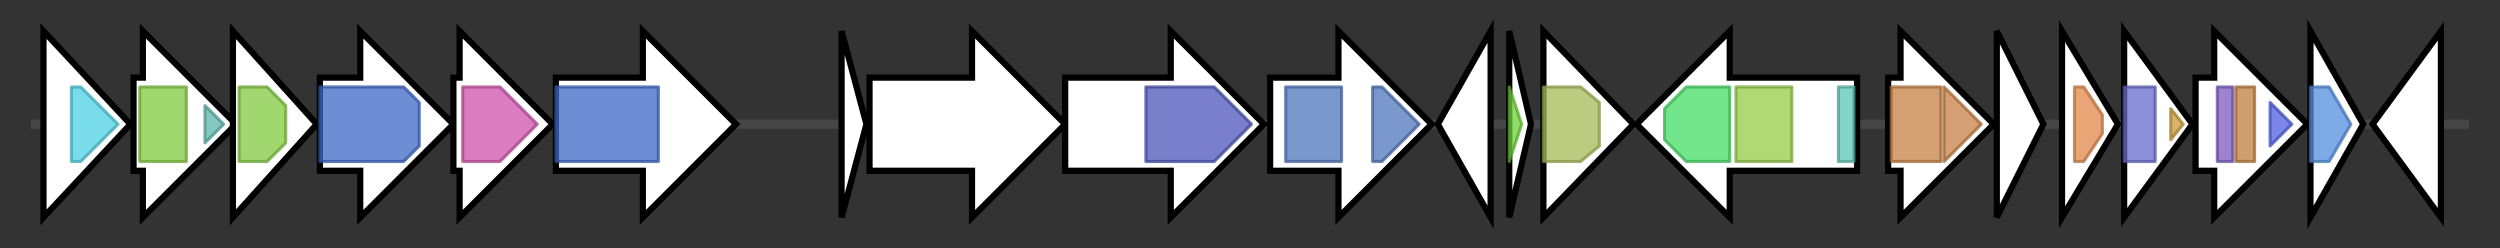 <svg version="1.1" baseProfile="full" xmlns="http://www.w3.org/2000/svg" width="805.033" height="80">
	<rect width="100%" height="100%" fill="#333333" stroke="none"/>
	<g>
		<line x1="10" y1="40.0" x2="795.033" y2="40.0" style="stroke:rgb(70,70,70); stroke-width:3 "/>
		<g>
			<title> (ctg11_32)</title>
			<polygon class=" (ctg11_32)" points="14,10 42,40 14,70" fill="rgb(255,255,255)" fill-opacity="1.0" stroke="rgb(0,0,0)" stroke-width="2"  />
			<g>
				<title>BPD_transp_1 (PF00528)
"Binding-protein-dependent transport system inner membrane component"</title>
				<polygon class="PF00528" points="23,28 26,28 38,40 26,52 23,52" stroke-linejoin="round" width="18" height="24" fill="rgb(77,208,225)" stroke="rgb(61,166,180)" stroke-width="1" opacity="0.75" />
			</g>
		</g>
		<g>
			<title> (ctg11_33)</title>
			<polygon class=" (ctg11_33)" points="43,25 46,25 46,10 76,40 46,70 46,55 43,55" fill="rgb(255,255,255)" fill-opacity="1.0" stroke="rgb(0,0,0)" stroke-width="2"  />
			<g>
				<title>ABC_tran (PF00005)
"ABC transporter"</title>
				<rect class="PF00005" x="45" y="28" stroke-linejoin="round" width="15" height="24" fill="rgb(129,201,63)" stroke="rgb(103,160,50)" stroke-width="1" opacity="0.75" />
			</g>
			<g>
				<title>oligo_HPY (PF08352)
"Oligopeptide/dipeptide transporter, C-terminal region"</title>
				<polygon class="PF08352" points="66,34 72,40 72,40 66,46" stroke-linejoin="round" width="6" height="24" fill="rgb(90,183,173)" stroke="rgb(72,146,138)" stroke-width="1" opacity="0.75" />
			</g>
		</g>
		<g>
			<title> (ctg11_34)</title>
			<polygon class=" (ctg11_34)" points="75,10 102,40 75,70" fill="rgb(255,255,255)" fill-opacity="1.0" stroke="rgb(0,0,0)" stroke-width="2"  />
			<g>
				<title>ABC_tran (PF00005)
"ABC transporter"</title>
				<polygon class="PF00005" points="77,28 86,28 92,34 92,46 86,52 77,52" stroke-linejoin="round" width="15" height="24" fill="rgb(129,201,63)" stroke="rgb(103,160,50)" stroke-width="1" opacity="0.75" />
			</g>
			<g>
				<title>oligo_HPY (PF08352)
"Oligopeptide/dipeptide transporter, C-terminal region"</title>
				<polygon class="PF08352" points="98,40 98,40 98,40" stroke-linejoin="round" width="4" height="24" fill="rgb(90,183,173)" stroke="rgb(72,146,138)" stroke-width="1" opacity="0.75" />
			</g>
		</g>
		<g>
			<title> (ctg11_35)</title>
			<polygon class=" (ctg11_35)" points="103,25 116,25 116,10 146,40 116,70 116,55 103,55" fill="rgb(255,255,255)" fill-opacity="1.0" stroke="rgb(0,0,0)" stroke-width="2"  />
			<g>
				<title>Sulfatase (PF00884)
"Sulfatase"</title>
				<polygon class="PF00884" points="103,28 130,28 135,33 135,47 130,52 103,52" stroke-linejoin="round" width="32" height="24" fill="rgb(61,103,198)" stroke="rgb(48,82,158)" stroke-width="1" opacity="0.75" />
			</g>
		</g>
		<g>
			<title> (ctg11_36)</title>
			<polygon class=" (ctg11_36)" points="146,25 148,25 148,10 178,40 148,70 148,55 146,55" fill="rgb(255,255,255)" fill-opacity="1.0" stroke="rgb(0,0,0)" stroke-width="2"  />
			<g>
				<title>FGE-sulfatase (PF03781)
"Sulfatase-modifying factor enzyme 1"</title>
				<polygon class="PF03781" points="149,28 161,28 173,40 161,52 149,52" stroke-linejoin="round" width="28" height="24" fill="rgb(206,81,170)" stroke="rgb(164,64,136)" stroke-width="1" opacity="0.75" />
			</g>
		</g>
		<g>
			<title> (ctg11_37)</title>
			<polygon class=" (ctg11_37)" points="179,25 207,25 207,10 237,40 207,70 207,55 179,55" fill="rgb(255,255,255)" fill-opacity="1.0" stroke="rgb(0,0,0)" stroke-width="2"  />
			<g>
				<title>Sulfatase (PF00884)
"Sulfatase"</title>
				<rect class="PF00884" x="179" y="28" stroke-linejoin="round" width="33" height="24" fill="rgb(61,103,198)" stroke="rgb(48,82,158)" stroke-width="1" opacity="0.75" />
			</g>
		</g>
		<g>
			<title> (ctg11_38)</title>
			<polygon class=" (ctg11_38)" points="271,10 279,40 271,70" fill="rgb(255,255,255)" fill-opacity="1.0" stroke="rgb(0,0,0)" stroke-width="2"  />
		</g>
		<g>
			<title> (ctg11_39)</title>
			<polygon class=" (ctg11_39)" points="280,25 313,25 313,10 343,40 313,70 313,55 280,55" fill="rgb(255,255,255)" fill-opacity="1.0" stroke="rgb(0,0,0)" stroke-width="2"  />
		</g>
		<g>
			<title> (ctg11_40)</title>
			<polygon class=" (ctg11_40)" points="343,25 377,25 377,10 407,40 377,70 377,55 343,55" fill="rgb(255,255,255)" fill-opacity="1.0" stroke="rgb(0,0,0)" stroke-width="2"  />
			<g>
				<title>YcaO (PF02624)
"YcaO cyclodehydratase, ATP-ad Mg2+-binding"</title>
				<polygon class="PF02624" points="369,28 391,28 403,40 403,40 391,52 369,52" stroke-linejoin="round" width="34" height="24" fill="rgb(76,84,185)" stroke="rgb(60,67,148)" stroke-width="1" opacity="0.75" />
			</g>
		</g>
		<g>
			<title> (ctg11_41)</title>
			<polygon class=" (ctg11_41)" points="409,25 431,25 431,10 461,40 431,70 431,55 409,55" fill="rgb(255,255,255)" fill-opacity="1.0" stroke="rgb(0,0,0)" stroke-width="2"  />
			<g>
				<title>Nitroreductase (PF00881)
"Nitroreductase family"</title>
				<rect class="PF00881" x="414" y="28" stroke-linejoin="round" width="18" height="24" fill="rgb(79,118,187)" stroke="rgb(63,94,149)" stroke-width="1" opacity="0.75" />
			</g>
			<g>
				<title>Nitroreductase (PF00881)
"Nitroreductase family"</title>
				<polygon class="PF00881" points="442,28 445,28 457,40 445,52 442,52" stroke-linejoin="round" width="17" height="24" fill="rgb(79,118,187)" stroke="rgb(63,94,149)" stroke-width="1" opacity="0.75" />
			</g>
		</g>
		<g>
			<title> (ctg11_42)</title>
			<polygon class=" (ctg11_42)" points="463,40 480,10 480,70" fill="rgb(255,255,255)" fill-opacity="1.0" stroke="rgb(0,0,0)" stroke-width="2"  />
		</g>
		<g>
			<title> (ctg11_43)</title>
			<polygon class=" (ctg11_43)" points="486,10 493,40 486,70" fill="rgb(255,255,255)" fill-opacity="1.0" stroke="rgb(0,0,0)" stroke-width="2"  />
			<g>
				<title>SASP (PF00269)
"Small, acid-soluble spore proteins, alpha/beta type"</title>
				<polygon class="PF00269" points="486,28 486,28 490,40 486,52 486,52" stroke-linejoin="round" width="5" height="24" fill="rgb(108,209,56)" stroke="rgb(86,167,44)" stroke-width="1" opacity="0.75" />
			</g>
		</g>
		<g>
			<title> (ctg11_44)</title>
			<polygon class=" (ctg11_44)" points="497,10 526,40 497,70" fill="rgb(255,255,255)" fill-opacity="1.0" stroke="rgb(0,0,0)" stroke-width="2"  />
			<g>
				<title>DNA_ligase_A_M (PF01068)
"ATP dependent DNA ligase domain"</title>
				<polygon class="PF01068" points="497,28 509,28 515,33 515,47 509,52 497,52" stroke-linejoin="round" width="18" height="24" fill="rgb(164,187,87)" stroke="rgb(131,149,69)" stroke-width="1" opacity="0.75" />
			</g>
		</g>
		<g>
			<title> (ctg11_45)</title>
			<polygon class=" (ctg11_45)" points="598,25 557,25 557,10 527,40 557,70 557,55 598,55" fill="rgb(255,255,255)" fill-opacity="1.0" stroke="rgb(0,0,0)" stroke-width="2"  />
			<g>
				<title>Hydrolase (PF00702)
"haloacid dehalogenase-like hydrolase"</title>
				<polygon class="PF00702" points="536,35 543,28 557,28 557,52 543,52 536,45" stroke-linejoin="round" width="21" height="24" fill="rgb(68,220,102)" stroke="rgb(54,176,81)" stroke-width="1" opacity="0.75" />
			</g>
			<g>
				<title>E1-E2_ATPase (PF00122)
"E1-E2 ATPase"</title>
				<rect class="PF00122" x="559" y="28" stroke-linejoin="round" width="18" height="24" fill="rgb(149,204,70)" stroke="rgb(119,163,56)" stroke-width="1" opacity="0.75" />
			</g>
			<g>
				<title>HMA (PF00403)
"Heavy-metal-associated domain"</title>
				<rect class="PF00403" x="592" y="28" stroke-linejoin="round" width="5" height="24" fill="rgb(91,198,182)" stroke="rgb(72,158,145)" stroke-width="1" opacity="0.75" />
			</g>
		</g>
		<g>
			<title> (ctg11_46)</title>
			<polygon class=" (ctg11_46)" points="608,25 612,25 612,10 642,40 612,70 612,55 608,55" fill="rgb(255,255,255)" fill-opacity="1.0" stroke="rgb(0,0,0)" stroke-width="2"  />
			<g>
				<title>DUF3231 (PF11553)
"Protein of unknown function (DUF3231)"</title>
				<rect class="PF11553" x="609" y="28" stroke-linejoin="round" width="16" height="24" fill="rgb(199,128,68)" stroke="rgb(159,102,54)" stroke-width="1" opacity="0.75" />
			</g>
			<g>
				<title>DUF3231 (PF11553)
"Protein of unknown function (DUF3231)"</title>
				<polygon class="PF11553" points="626,28 626,28 638,40 626,52 626,52" stroke-linejoin="round" width="16" height="24" fill="rgb(199,128,68)" stroke="rgb(159,102,54)" stroke-width="1" opacity="0.75" />
			</g>
		</g>
		<g>
			<title> (ctg11_47)</title>
			<polygon class=" (ctg11_47)" points="643,10 658,40 643,70" fill="rgb(255,255,255)" fill-opacity="1.0" stroke="rgb(0,0,0)" stroke-width="2"  />
		</g>
		<g>
			<title> (ctg11_48)</title>
			<polygon class=" (ctg11_48)" points="664,10 682,40 664,70" fill="rgb(255,255,255)" fill-opacity="1.0" stroke="rgb(0,0,0)" stroke-width="2"  />
			<g>
				<title>Methyltransf_25 (PF13649)
"Methyltransferase domain"</title>
				<polygon class="PF13649" points="668,28 671,28 677,37 677,43 671,52 668,52" stroke-linejoin="round" width="9" height="24" fill="rgb(227,135,74)" stroke="rgb(181,108,59)" stroke-width="1" opacity="0.75" />
			</g>
		</g>
		<g>
			<title> (ctg11_49)</title>
			<polygon class=" (ctg11_49)" points="684,10 706,40 684,70" fill="rgb(255,255,255)" fill-opacity="1.0" stroke="rgb(0,0,0)" stroke-width="2"  />
			<g>
				<title>Response_reg (PF00072)
"Response regulator receiver domain"</title>
				<rect class="PF00072" x="684" y="28" stroke-linejoin="round" width="10" height="24" fill="rgb(100,107,203)" stroke="rgb(80,85,162)" stroke-width="1" opacity="0.75" />
			</g>
			<g>
				<title>Trans_reg_C (PF00486)
"Transcriptional regulatory protein, C terminal"</title>
				<polygon class="PF00486" points="699,35 703,40 699,45" stroke-linejoin="round" width="7" height="24" fill="rgb(204,153,57)" stroke="rgb(163,122,45)" stroke-width="1" opacity="0.75" />
			</g>
		</g>
		<g>
			<title> (ctg11_50)</title>
			<polygon class=" (ctg11_50)" points="707,25 713,25 713,10 743,40 713,70 713,55 707,55" fill="rgb(255,255,255)" fill-opacity="1.0" stroke="rgb(0,0,0)" stroke-width="2"  />
			<g>
				<title>HAMP (PF00672)
"HAMP domain"</title>
				<rect class="PF00672" x="714" y="28" stroke-linejoin="round" width="5" height="24" fill="rgb(124,89,195)" stroke="rgb(99,71,156)" stroke-width="1" opacity="0.75" />
			</g>
			<g>
				<title>HisKA (PF00512)
"His Kinase A (phospho-acceptor) domain"</title>
				<rect class="PF00512" x="720" y="28" stroke-linejoin="round" width="6" height="24" fill="rgb(193,125,62)" stroke="rgb(154,100,49)" stroke-width="1" opacity="0.75" />
			</g>
			<g>
				<title>HATPase_c (PF02518)
"Histidine kinase-, DNA gyrase B-, and HSP90-like ATPase"</title>
				<polygon class="PF02518" points="731,33 738,40 731,47" stroke-linejoin="round" width="11" height="24" fill="rgb(80,94,225)" stroke="rgb(64,75,180)" stroke-width="1" opacity="0.75" />
			</g>
		</g>
		<g>
			<title> (ctg11_51)</title>
			<polygon class=" (ctg11_51)" points="744,10 761,40 744,70" fill="rgb(255,255,255)" fill-opacity="1.0" stroke="rgb(0,0,0)" stroke-width="2"  />
			<g>
				<title>AAA_33 (PF13671)
"AAA domain"</title>
				<polygon class="PF13671" points="744,28 750,28 757,40 757,40 750,52 744,52" stroke-linejoin="round" width="13" height="24" fill="rgb(83,141,224)" stroke="rgb(66,112,179)" stroke-width="1" opacity="0.75" />
			</g>
		</g>
		<g>
			<title> (ctg11_52)</title>
			<polygon class=" (ctg11_52)" points="764,40 786,10 786,70" fill="rgb(255,255,255)" fill-opacity="1.0" stroke="rgb(0,0,0)" stroke-width="2"  />
		</g>
	</g>
</svg>
